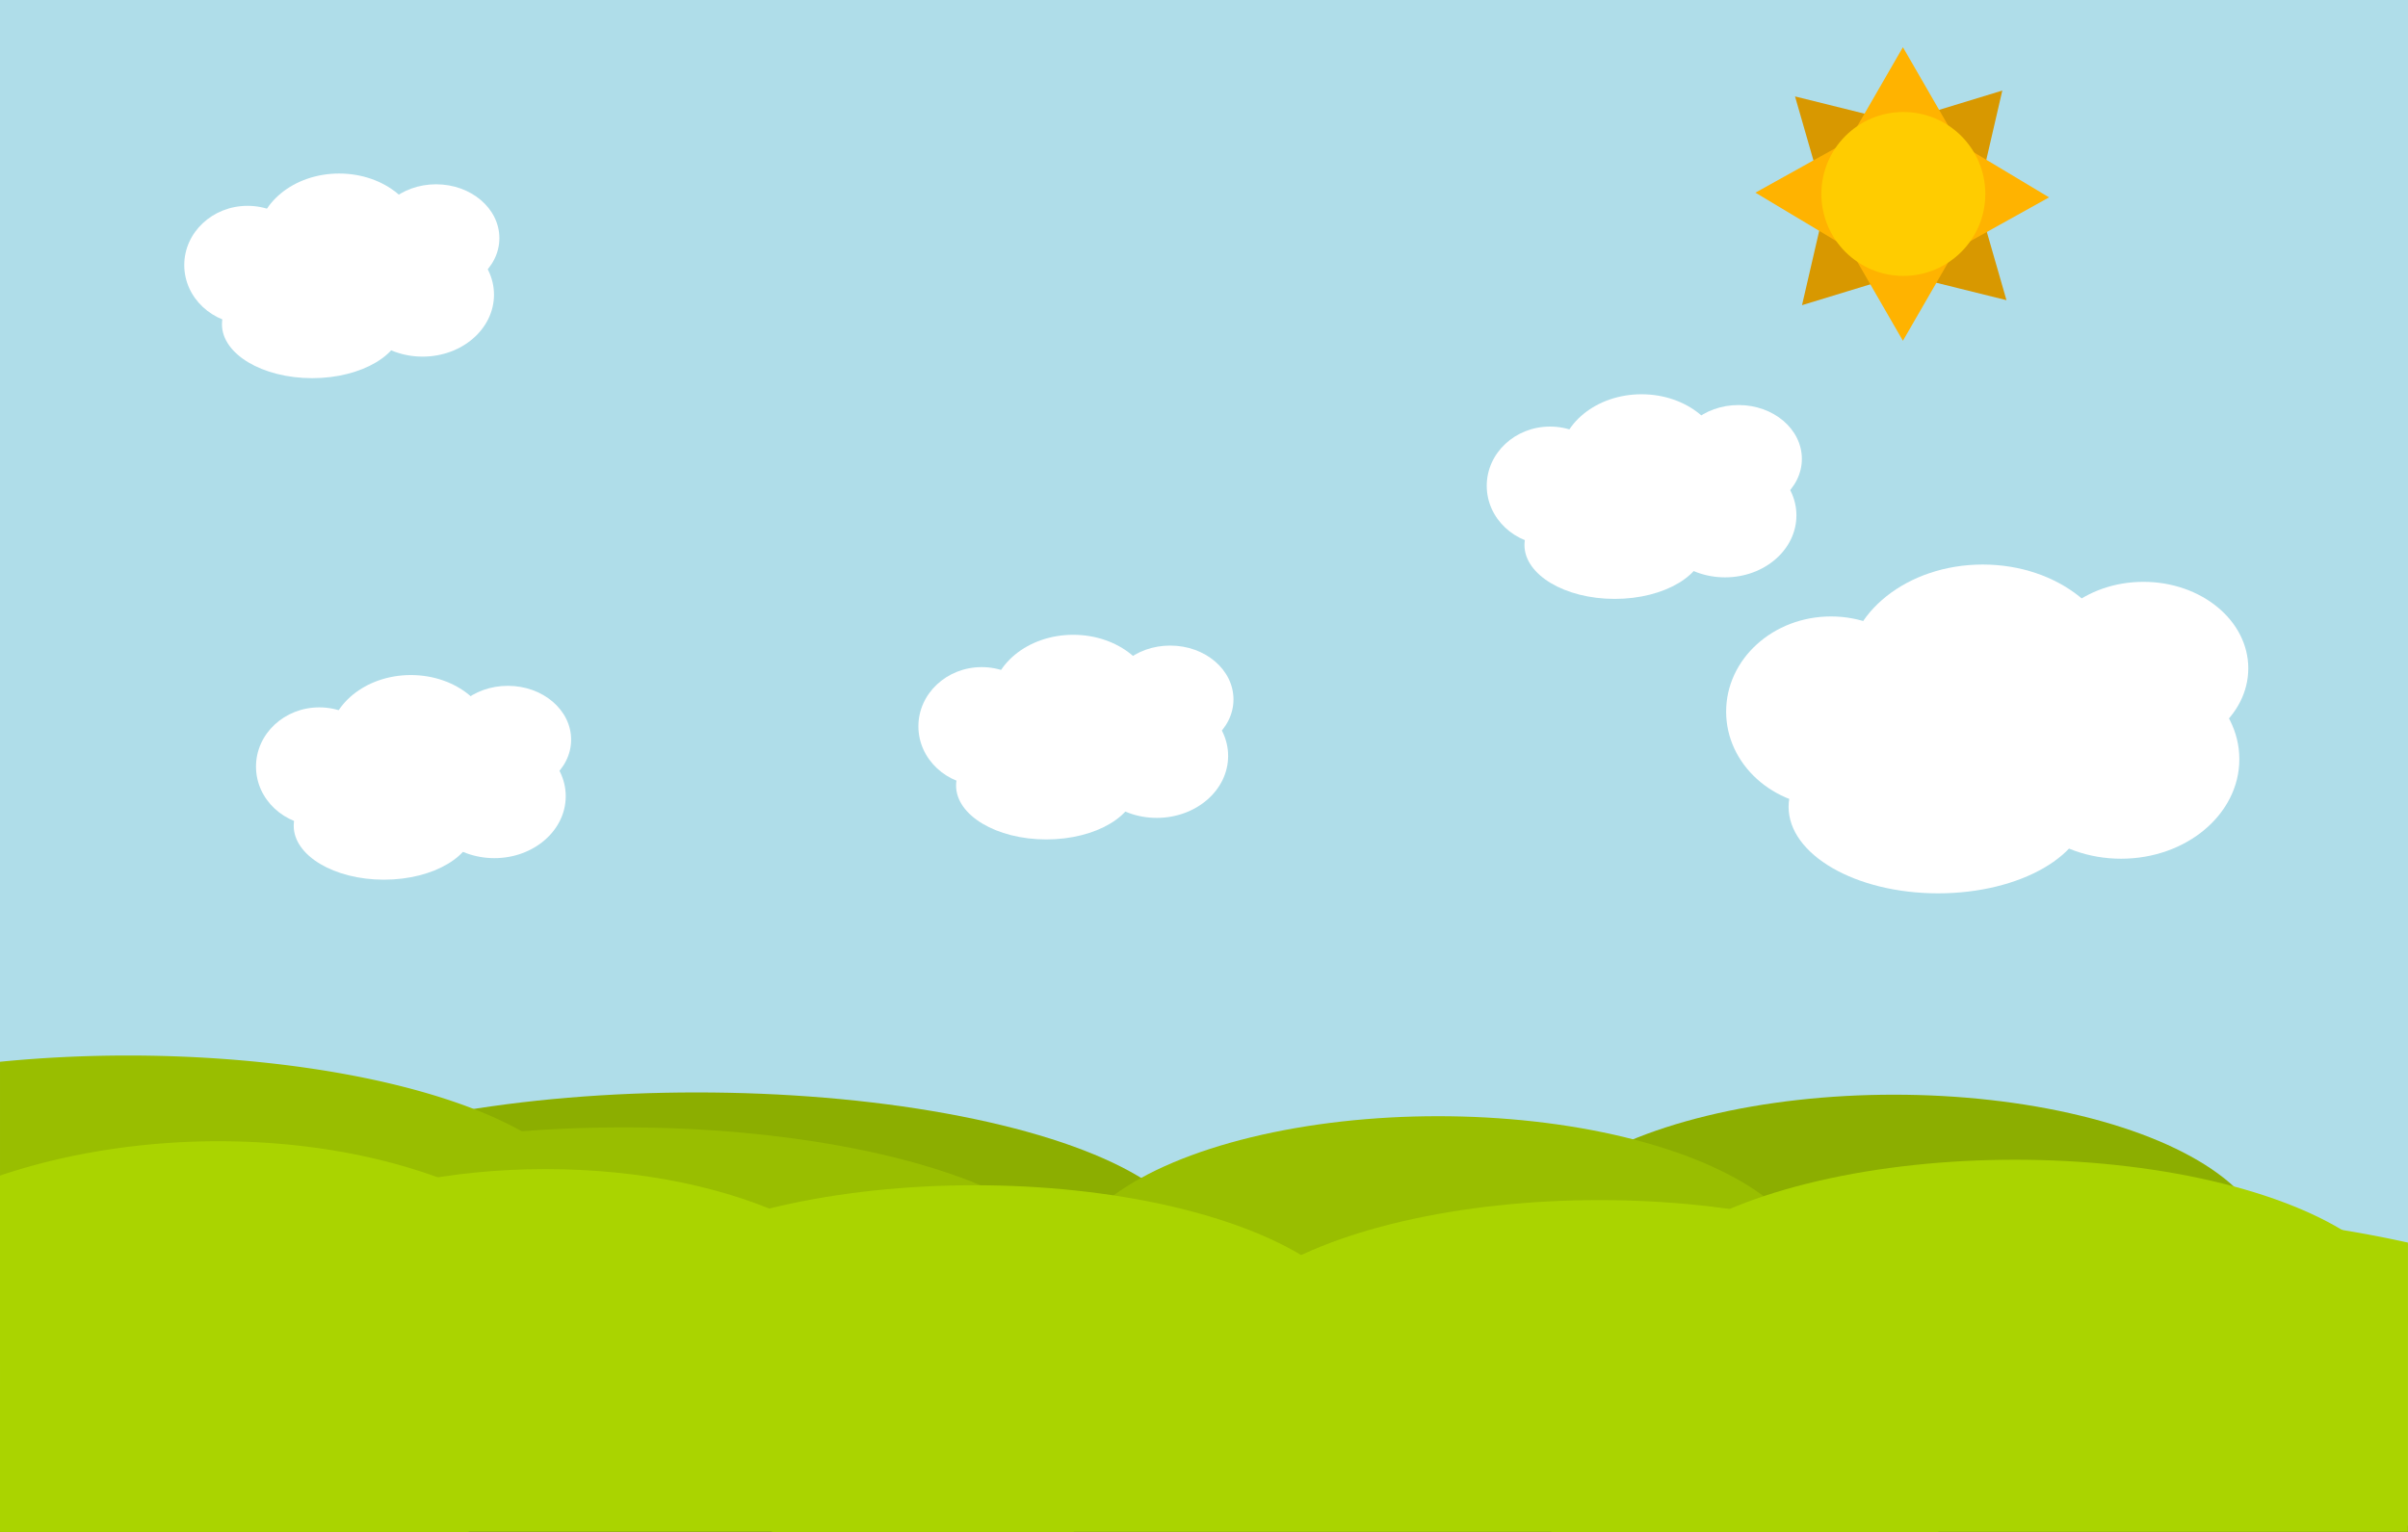 <svg xmlns:rdf="http://www.w3.org/1999/02/22-rdf-syntax-ns#" xmlns="http://www.w3.org/2000/svg" height="1495.4" width="2350" version="1.1" xmlns:cc="http://creativecommons.org/ns#" xmlns:dc="http://purl.org/dc/elements/1.1/" viewBox="0 0 2350 1495.405">
 <rect x="0" y="0" width="2350" height="1495.405" fill="#333333" stroke="none"/>
 <g>
  <rect id="sky" style="color-rendering:auto;color:#000000;isolation:auto;mix-blend-mode:normal;shape-rendering:auto;solid-color:#000000;image-rendering:auto" ry="0" height="1489.4" width="2350" y="0" x="0" fill="#afdde9"/>
  <g id="sun">
   <path style="color-rendering:auto;color:#000000;isolation:auto;mix-blend-mode:normal;shape-rendering:auto;solid-color:#000000;image-rendering:auto" d="m406.46-386.01h-46.824-46.824l23.412-40.55 23.412-40.55 23.412 40.55z" transform="matrix(.731 .682 .682 -.731 1814.3 -288.82)" fill="#d89800"/>
   <path style="color-rendering:auto;color:#000000;isolation:auto;mix-blend-mode:normal;shape-rendering:auto;solid-color:#000000;image-rendering:auto" d="m406.46 261.61h-46.824-46.824l23.412-40.55 23.412-40.55 23.412 40.55z" transform="matrix(.731 .682 -.682 .731 1814.3 -288.82)" fill="#d89800"/>
   <path style="color-rendering:auto;color:#000000;isolation:auto;mix-blend-mode:normal;shape-rendering:auto;solid-color:#000000;image-rendering:auto" d="m406.46-386.01h-46.824-46.824l23.412-40.55 23.412-40.55 23.412 40.55z" transform="matrix(-.694 .72 .72 .694 2337.7 159.36)" fill="#d89800"/>
   <path style="color-rendering:auto;color:#000000;isolation:auto;mix-blend-mode:normal;shape-rendering:auto;solid-color:#000000;image-rendering:auto" d="m406.46 261.61h-46.824-46.824l23.412-40.55 23.412-40.55 23.412 40.55z" transform="matrix(-.694 .72 -.72 -.694 2337.7 159.36)" fill="#d89800"/>
   <path style="color-rendering:auto;color:#000000;isolation:auto;mix-blend-mode:normal;shape-rendering:auto;solid-color:#000000;image-rendering:auto" d="m1903.9-251.56h-46.824-46.824l23.412-40.55 23.412-40.55 23.412 40.55z" transform="scale(1,-1)" fill="#ffb300"/>
   <path style="color-rendering:auto;color:#000000;isolation:auto;mix-blend-mode:normal;shape-rendering:auto;solid-color:#000000;image-rendering:auto" d="m1903.9 127.16h-46.824-46.824l23.412-40.55 23.412-40.55 23.412 40.55z" fill="#ffb300"/>
   <path style="color-rendering:auto;color:#000000;isolation:auto;mix-blend-mode:normal;shape-rendering:auto;solid-color:#000000;image-rendering:auto" d="m406.46-386.01h-46.824-46.824l23.412-40.55 23.412-40.55 23.412 40.55z" transform="matrix(-.016 1 1 .016 2186 -164.09)" fill="#ffb300"/>
   <path style="color-rendering:auto;color:#000000;isolation:auto;mix-blend-mode:normal;shape-rendering:auto;solid-color:#000000;image-rendering:auto" d="m406.46 261.61h-46.824-46.824l23.412-40.55 23.412-40.55 23.412 40.55z" transform="matrix(-.016 1 -1 -.016 2186 -164.09)" fill="#ffb300"/>
   <circle style="color-rendering:auto;color:#000000;isolation:auto;mix-blend-mode:normal;shape-rendering:auto;solid-color:#000000;image-rendering:auto" fill-opacity=".997" cy="189.34" cx="1857.5" r="80" fill="#fc0"/>
  </g>
  <g fill="#fff">
   <ellipse style="color-rendering:auto;color:#000000;isolation:auto;mix-blend-mode:normal;shape-rendering:auto;solid-color:#000000;image-rendering:auto" rx="80.168" ry="65.711" cy="724.7" cx="400.97"/>
   <ellipse style="color-rendering:auto;color:#000000;isolation:auto;mix-blend-mode:normal;shape-rendering:auto;solid-color:#000000;image-rendering:auto" rx="69.654" ry="60.454" cy="777.27" cx="482.45"/>
   <ellipse style="color-rendering:auto;color:#000000;isolation:auto;mix-blend-mode:normal;shape-rendering:auto;solid-color:#000000;image-rendering:auto" rx="61.769" ry="52.569" cy="722.07" cx="495.6"/>
   <ellipse style="color-rendering:auto;color:#000000;isolation:auto;mix-blend-mode:normal;shape-rendering:auto;solid-color:#000000;image-rendering:auto" rx="88.053" ry="52.569" cy="806.18" cx="374.69"/>
   <ellipse style="color-rendering:auto;color:#000000;isolation:auto;mix-blend-mode:normal;shape-rendering:auto;solid-color:#000000;image-rendering:auto" rx="61.769" ry="57.826" cy="748.36" cx="311.6"/>
  </g>
  <g fill="#fff">
   <ellipse style="color-rendering:auto;color:#000000;isolation:auto;mix-blend-mode:normal;shape-rendering:auto;solid-color:#000000;image-rendering:auto" rx="80.168" ry="65.711" cy="235.11" cx="330.96"/>
   <ellipse style="color-rendering:auto;color:#000000;isolation:auto;mix-blend-mode:normal;shape-rendering:auto;solid-color:#000000;image-rendering:auto" rx="69.654" ry="60.454" cy="287.68" cx="412.44"/>
   <ellipse style="color-rendering:auto;color:#000000;isolation:auto;mix-blend-mode:normal;shape-rendering:auto;solid-color:#000000;image-rendering:auto" rx="61.769" ry="52.569" cy="232.48" cx="425.58"/>
   <ellipse style="color-rendering:auto;color:#000000;isolation:auto;mix-blend-mode:normal;shape-rendering:auto;solid-color:#000000;image-rendering:auto" rx="88.053" ry="52.569" cy="316.59" cx="304.67"/>
   <ellipse style="color-rendering:auto;color:#000000;isolation:auto;mix-blend-mode:normal;shape-rendering:auto;solid-color:#000000;image-rendering:auto" rx="61.769" ry="57.826" cy="258.76" cx="241.59"/>
  </g>
  <g fill="#fff">
   <ellipse style="color-rendering:auto;color:#000000;isolation:auto;mix-blend-mode:normal;shape-rendering:auto;solid-color:#000000;image-rendering:auto" rx="80.168" ry="65.711" cy="685.4" cx="1047.4"/>
   <ellipse style="color-rendering:auto;color:#000000;isolation:auto;mix-blend-mode:normal;shape-rendering:auto;solid-color:#000000;image-rendering:auto" rx="69.654" ry="60.454" cy="737.97" cx="1128.9"/>
   <ellipse style="color-rendering:auto;color:#000000;isolation:auto;mix-blend-mode:normal;shape-rendering:auto;solid-color:#000000;image-rendering:auto" rx="61.769" ry="52.569" cy="682.78" cx="1142"/>
   <ellipse style="color-rendering:auto;color:#000000;isolation:auto;mix-blend-mode:normal;shape-rendering:auto;solid-color:#000000;image-rendering:auto" rx="88.053" ry="52.569" cy="766.89" cx="1021.1"/>
   <ellipse style="color-rendering:auto;color:#000000;isolation:auto;mix-blend-mode:normal;shape-rendering:auto;solid-color:#000000;image-rendering:auto" rx="61.769" ry="57.826" cy="709.06" cx="958.04"/>
  </g>
  <g fill="#fff">
   <ellipse style="color-rendering:auto;color:#000000;isolation:auto;mix-blend-mode:normal;shape-rendering:auto;solid-color:#000000;image-rendering:auto" rx="80.168" ry="65.711" cy="450.6" cx="1602"/>
   <ellipse style="color-rendering:auto;color:#000000;isolation:auto;mix-blend-mode:normal;shape-rendering:auto;solid-color:#000000;image-rendering:auto" rx="69.654" ry="60.454" cy="503.16" cx="1683.5"/>
   <ellipse style="color-rendering:auto;color:#000000;isolation:auto;mix-blend-mode:normal;shape-rendering:auto;solid-color:#000000;image-rendering:auto" rx="61.769" ry="52.569" cy="447.97" cx="1696.7"/>
   <ellipse style="color-rendering:auto;color:#000000;isolation:auto;mix-blend-mode:normal;shape-rendering:auto;solid-color:#000000;image-rendering:auto" rx="88.053" ry="52.569" cy="532.08" cx="1575.8"/>
   <ellipse style="color-rendering:auto;color:#000000;isolation:auto;mix-blend-mode:normal;shape-rendering:auto;solid-color:#000000;image-rendering:auto" rx="61.769" ry="57.826" cy="474.25" cx="1512.7"/>
  </g>
  <g fill="#fff">
   <ellipse style="color-rendering:auto;color:#000000;isolation:auto;mix-blend-mode:normal;shape-rendering:auto;solid-color:#000000;image-rendering:auto" rx="132.83" ry="105.58" cy="656.68" cx="1935"/>
   <ellipse style="color-rendering:auto;color:#000000;isolation:auto;mix-blend-mode:normal;shape-rendering:auto;solid-color:#000000;image-rendering:auto" rx="115.41" ry="97.136" cy="741.15" cx="2070"/>
   <ellipse style="color-rendering:auto;color:#000000;isolation:auto;mix-blend-mode:normal;shape-rendering:auto;solid-color:#000000;image-rendering:auto" rx="102.34" ry="84.466" cy="652.46" cx="2091.8"/>
   <ellipse style="color-rendering:auto;color:#000000;isolation:auto;mix-blend-mode:normal;shape-rendering:auto;solid-color:#000000;image-rendering:auto" rx="145.89" ry="84.466" cy="787.61" cx="1891.4"/>
   <ellipse style="color-rendering:auto;color:#000000;isolation:auto;mix-blend-mode:normal;shape-rendering:auto;solid-color:#000000;image-rendering:auto" rx="102.34" ry="92.913" cy="694.69" cx="1786.9"/>
  </g>
  <g id="ground">
   <ellipse style="color-rendering:auto;color:#000000;isolation:auto;mix-blend-mode:normal;shape-rendering:auto;solid-color:#000000;image-rendering:auto" rx="487.89" ry="153.76" cy="1220.2" cx="679.76" fill="#8cae00"/>
   <path style="color-rendering:auto;color:#000000;isolation:auto;mix-blend-mode:normal;shape-rendering:auto;solid-color:#000000;image-rendering:auto" d="m-0 1331.7a449.8 153.76 0 0 0 124.68 6.2 449.8 153.76 0 0 0 449.79 -153.8 449.8 153.76 0 0 0 -449.79 -153.7 449.8 153.76 0 0 0 -124.68 6.1v295.28z" fill="#99be00"/>
   <ellipse style="color-rendering:auto;color:#000000;isolation:auto;mix-blend-mode:normal;shape-rendering:auto;solid-color:#000000;image-rendering:auto" rx="449.8" ry="153.76" cy="1254.3" cx="608.48" fill="#99be00"/>
   <ellipse style="color-rendering:auto;color:#000000;isolation:auto;mix-blend-mode:normal;shape-rendering:auto;solid-color:#000000;image-rendering:auto" rx="365" ry="153.76" cy="1222.4" cx="1848.3" fill="#8cae00"/>
   <ellipse style="color-rendering:auto;color:#000000;isolation:auto;mix-blend-mode:normal;shape-rendering:auto;solid-color:#000000;image-rendering:auto" rx="365" ry="153.76" cy="1243.4" cx="1403.4" fill="#99be00"/>
   <ellipse style="color-rendering:auto;color:#000000;isolation:auto;mix-blend-mode:normal;shape-rendering:auto;solid-color:#000000;image-rendering:auto" rx="383.43" ry="153.76" cy="1310.8" cx="951.35" fill="#aad400"/>
   <ellipse style="color-rendering:auto;color:#000000;isolation:auto;mix-blend-mode:normal;shape-rendering:auto;solid-color:#000000;image-rendering:auto" rx="383.43" ry="153.76" cy="1325.3" cx="1560.9" fill="#aad400"/>
   <ellipse style="color-rendering:auto;color:#000000;isolation:auto;mix-blend-mode:normal;shape-rendering:auto;solid-color:#000000;image-rendering:auto" rx="342.88" ry="168.22" cy="1309.5" cx="532.28" fill="#aad400"/>
   <ellipse style="color-rendering:auto;color:#000000;isolation:auto;mix-blend-mode:normal;shape-rendering:auto;solid-color:#000000;image-rendering:auto" rx="383.43" ry="153.76" cy="1285.9" cx="1966.5" fill="#aad400"/>
   <path style="color-rendering:auto;color:#000000;isolation:auto;mix-blend-mode:normal;shape-rendering:auto;solid-color:#000000;image-rendering:auto" d="m2047.7 1181.9a591.23 219.42 0 0 0 -591.23 219.42 591.23 219.42 0 0 0 57.957 94.115h835.53v-282.4a591.23 219.42 0 0 0 -302.25 -31.139z" fill="#aad400"/>
   <path style="color-rendering:auto;color:#000000;isolation:auto;mix-blend-mode:normal;shape-rendering:auto;solid-color:#000000;image-rendering:auto" d="m457.15 1271.8a591.23 219.42 0 0 0 -457.15 80.4v143.15h1048a591.23 219.42 0 0 0 .402 -4.219 591.23 219.42 0 0 0 -591.23 -219.42z" fill="#aad400"/>
   <path style="color-rendering:auto;color:#000000;isolation:auto;mix-blend-mode:normal;shape-rendering:auto;solid-color:#000000;image-rendering:auto" d="m1322.3 1334.4a591.23 219.42 0 0 0 -569.25 161.01h1139.1a591.23 219.42 0 0 0 -569.86 -161.01z" fill="#aad400"/>
   <path style="color-rendering:auto;color:#000000;isolation:auto;mix-blend-mode:normal;shape-rendering:auto;solid-color:#000000;image-rendering:auto" d="m226.54 1114.2a219.35 398.66 88.334 0 0 -28.19 .022 219.35 398.66 88.334 0 0 -198.35 33.4v347.77h456.65a219.35 398.66 88.334 0 0 140.25 -169.9 219.35 398.66 88.334 0 0 -370.36 -211.3z" fill="#aad400"/>
  </g>
 </g>
</svg>
